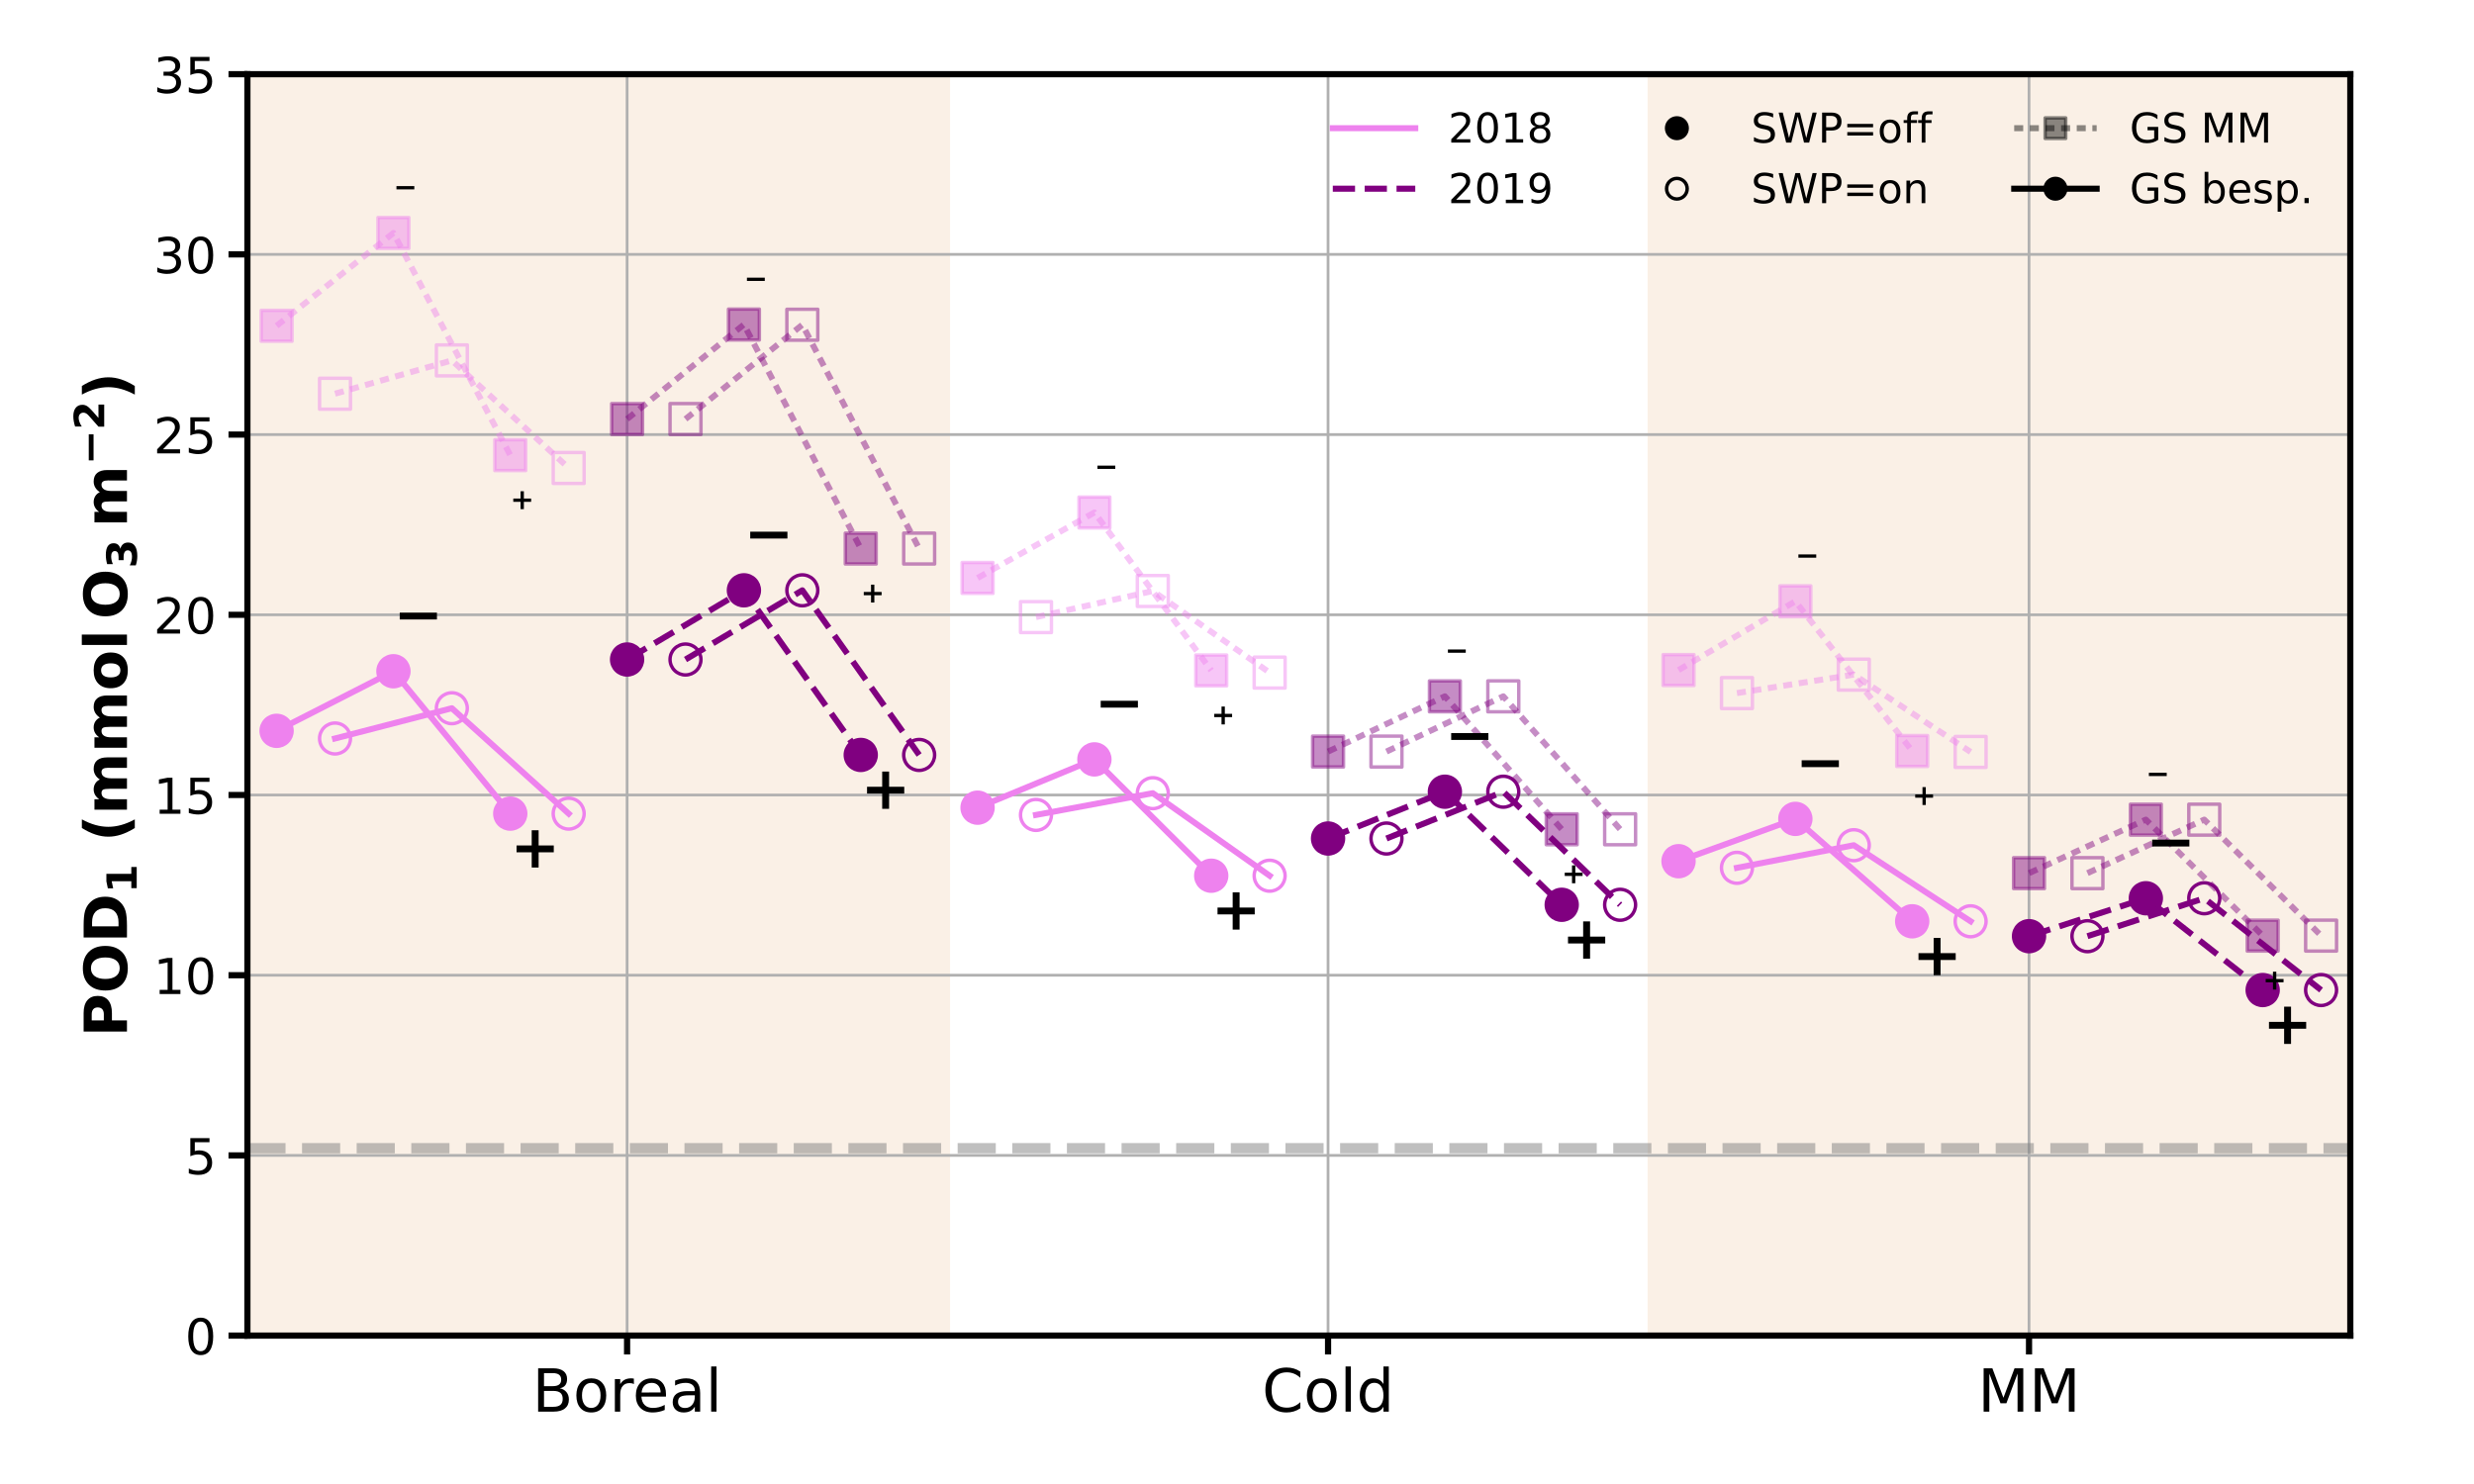 <?xml version="1.0" encoding="utf-8" standalone="no"?>
<!DOCTYPE svg PUBLIC "-//W3C//DTD SVG 1.1//EN"
  "http://www.w3.org/Graphics/SVG/1.1/DTD/svg11.dtd">
<!-- Created with matplotlib (https://matplotlib.org/) -->
<svg height="432pt" version="1.1" viewBox="0 0 720 432" width="720pt" xmlns="http://www.w3.org/2000/svg" xmlns:xlink="http://www.w3.org/1999/xlink">
 <defs>
  <style type="text/css">*{stroke-linecap:butt;stroke-linejoin:round;}</style>
 </defs>
 <g id="figure_1">
  <g id="patch_1">
   <path d="M 0 432 
L 720 432 
L 720 0 
L 0 0 
z
" style="fill:#ffffff;"/>
  </g>
  <g id="axes_1">
   <g id="patch_2">
    <path d="M 72 388.8 
L 684 388.8 
L 684 21.6 
L 72 21.6 
z
" style="fill:#ffffff;"/>
   </g>
   <g id="patch_3">
    <path clip-path="url(#p1a70cdd1c9)" d="M 72 388.8 
L 72 21.6 
L 276 21.6 
L 276 388.8 
z
" style="fill:#faf0e6;stroke:#faf0e6;stroke-linejoin:miter;"/>
   </g>
   <g id="patch_4">
    <path clip-path="url(#p1a70cdd1c9)" d="M 480 388.8 
L 480 21.6 
L 684 21.6 
L 684 388.8 
z
" style="fill:#faf0e6;stroke:#faf0e6;stroke-linejoin:miter;"/>
   </g>
   <g id="matplotlib.axis_1">
    <g id="xtick_1">
     <g id="line2d_1">
      <path clip-path="url(#p1a70cdd1c9)" d="M 182.5 388.8 
L 182.5 21.6 
" style="fill:none;stroke:#b0b0b0;stroke-linecap:square;stroke-width:0.8;"/>
     </g>
     <g id="line2d_2">
      <defs>
       <path d="M 0 0 
L 0 5.5 
" id="m336e7026df" style="stroke:#000000;stroke-width:1.8;"/>
      </defs>
      <g>
       <use style="stroke:#000000;stroke-width:1.8;" x="182.5" xlink:href="#m336e7026df" y="388.8"/>
      </g>
     </g>
     <g id="text_1">
      <!-- Boreal -->
      <g transform="translate(154.917 410.93)scale(0.173 -0.173)">
       <defs>
        <path d="M 19.672 34.812 
L 19.672 8.109 
L 35.5 8.109 
Q 43.453 8.109 47.281 11.406 
Q 51.125 14.703 51.125 21.484 
Q 51.125 28.328 47.281 31.562 
Q 43.453 34.812 35.5 34.812 
z
M 19.672 64.797 
L 19.672 42.828 
L 34.281 42.828 
Q 41.5 42.828 45.031 45.531 
Q 48.578 48.25 48.578 53.812 
Q 48.578 59.328 45.031 62.062 
Q 41.5 64.797 34.281 64.797 
z
M 9.812 72.906 
L 35.016 72.906 
Q 46.297 72.906 52.391 68.219 
Q 58.5 63.531 58.5 54.891 
Q 58.5 48.188 55.375 44.234 
Q 52.25 40.281 46.188 39.312 
Q 53.469 37.75 57.5 32.781 
Q 61.531 27.828 61.531 20.406 
Q 61.531 10.641 54.891 5.312 
Q 48.25 0 35.984 0 
L 9.812 0 
z
" id="DejaVuSans-66"/>
        <path d="M 30.609 48.391 
Q 23.391 48.391 19.188 42.75 
Q 14.984 37.109 14.984 27.297 
Q 14.984 17.484 19.156 11.844 
Q 23.344 6.203 30.609 6.203 
Q 37.797 6.203 41.984 11.859 
Q 46.188 17.531 46.188 27.297 
Q 46.188 37.016 41.984 42.703 
Q 37.797 48.391 30.609 48.391 
z
M 30.609 56 
Q 42.328 56 49.016 48.375 
Q 55.719 40.766 55.719 27.297 
Q 55.719 13.875 49.016 6.219 
Q 42.328 -1.422 30.609 -1.422 
Q 18.844 -1.422 12.172 6.219 
Q 5.516 13.875 5.516 27.297 
Q 5.516 40.766 12.172 48.375 
Q 18.844 56 30.609 56 
z
" id="DejaVuSans-111"/>
        <path d="M 41.109 46.297 
Q 39.594 47.172 37.812 47.578 
Q 36.031 48 33.891 48 
Q 26.266 48 22.188 43.047 
Q 18.109 38.094 18.109 28.812 
L 18.109 0 
L 9.078 0 
L 9.078 54.688 
L 18.109 54.688 
L 18.109 46.188 
Q 20.953 51.172 25.484 53.578 
Q 30.031 56 36.531 56 
Q 37.453 56 38.578 55.875 
Q 39.703 55.766 41.062 55.516 
z
" id="DejaVuSans-114"/>
        <path d="M 56.203 29.594 
L 56.203 25.203 
L 14.891 25.203 
Q 15.484 15.922 20.484 11.062 
Q 25.484 6.203 34.422 6.203 
Q 39.594 6.203 44.453 7.469 
Q 49.312 8.734 54.109 11.281 
L 54.109 2.781 
Q 49.266 0.734 44.188 -0.344 
Q 39.109 -1.422 33.891 -1.422 
Q 20.797 -1.422 13.156 6.188 
Q 5.516 13.812 5.516 26.812 
Q 5.516 40.234 12.766 48.109 
Q 20.016 56 32.328 56 
Q 43.359 56 49.781 48.891 
Q 56.203 41.797 56.203 29.594 
z
M 47.219 32.234 
Q 47.125 39.594 43.094 43.984 
Q 39.062 48.391 32.422 48.391 
Q 24.906 48.391 20.391 44.141 
Q 15.875 39.891 15.188 32.172 
z
" id="DejaVuSans-101"/>
        <path d="M 34.281 27.484 
Q 23.391 27.484 19.188 25 
Q 14.984 22.516 14.984 16.5 
Q 14.984 11.719 18.141 8.906 
Q 21.297 6.109 26.703 6.109 
Q 34.188 6.109 38.703 11.406 
Q 43.219 16.703 43.219 25.484 
L 43.219 27.484 
z
M 52.203 31.203 
L 52.203 0 
L 43.219 0 
L 43.219 8.297 
Q 40.141 3.328 35.547 0.953 
Q 30.953 -1.422 24.312 -1.422 
Q 15.922 -1.422 10.953 3.297 
Q 6 8.016 6 15.922 
Q 6 25.141 12.172 29.828 
Q 18.359 34.516 30.609 34.516 
L 43.219 34.516 
L 43.219 35.406 
Q 43.219 41.609 39.141 45 
Q 35.062 48.391 27.688 48.391 
Q 23 48.391 18.547 47.266 
Q 14.109 46.141 10.016 43.891 
L 10.016 52.203 
Q 14.938 54.109 19.578 55.047 
Q 24.219 56 28.609 56 
Q 40.484 56 46.344 49.844 
Q 52.203 43.703 52.203 31.203 
z
" id="DejaVuSans-97"/>
        <path d="M 9.422 75.984 
L 18.406 75.984 
L 18.406 0 
L 9.422 0 
z
" id="DejaVuSans-108"/>
       </defs>
       <use xlink:href="#DejaVuSans-66"/>
       <use x="68.604" xlink:href="#DejaVuSans-111"/>
       <use x="129.785" xlink:href="#DejaVuSans-114"/>
       <use x="168.648" xlink:href="#DejaVuSans-101"/>
       <use x="230.172" xlink:href="#DejaVuSans-97"/>
       <use x="291.451" xlink:href="#DejaVuSans-108"/>
      </g>
     </g>
    </g>
    <g id="xtick_2">
     <g id="line2d_3">
      <path clip-path="url(#p1a70cdd1c9)" d="M 386.5 388.8 
L 386.5 21.6 
" style="fill:none;stroke:#b0b0b0;stroke-linecap:square;stroke-width:0.8;"/>
     </g>
     <g id="line2d_4">
      <g>
       <use style="stroke:#000000;stroke-width:1.8;" x="386.5" xlink:href="#m336e7026df" y="388.8"/>
      </g>
     </g>
     <g id="text_2">
      <!-- Cold -->
      <g transform="translate(367.295 410.93)scale(0.173 -0.173)">
       <defs>
        <path d="M 64.406 67.281 
L 64.406 56.891 
Q 59.422 61.531 53.781 63.812 
Q 48.141 66.109 41.797 66.109 
Q 29.297 66.109 22.656 58.469 
Q 16.016 50.828 16.016 36.375 
Q 16.016 21.969 22.656 14.328 
Q 29.297 6.688 41.797 6.688 
Q 48.141 6.688 53.781 8.984 
Q 59.422 11.281 64.406 15.922 
L 64.406 5.609 
Q 59.234 2.094 53.438 0.328 
Q 47.656 -1.422 41.219 -1.422 
Q 24.656 -1.422 15.125 8.703 
Q 5.609 18.844 5.609 36.375 
Q 5.609 53.953 15.125 64.078 
Q 24.656 74.219 41.219 74.219 
Q 47.75 74.219 53.531 72.484 
Q 59.328 70.75 64.406 67.281 
z
" id="DejaVuSans-67"/>
        <path d="M 45.406 46.391 
L 45.406 75.984 
L 54.391 75.984 
L 54.391 0 
L 45.406 0 
L 45.406 8.203 
Q 42.578 3.328 38.25 0.953 
Q 33.938 -1.422 27.875 -1.422 
Q 17.969 -1.422 11.734 6.484 
Q 5.516 14.406 5.516 27.297 
Q 5.516 40.188 11.734 48.094 
Q 17.969 56 27.875 56 
Q 33.938 56 38.25 53.625 
Q 42.578 51.266 45.406 46.391 
z
M 14.797 27.297 
Q 14.797 17.391 18.875 11.75 
Q 22.953 6.109 30.078 6.109 
Q 37.203 6.109 41.297 11.75 
Q 45.406 17.391 45.406 27.297 
Q 45.406 37.203 41.297 42.844 
Q 37.203 48.484 30.078 48.484 
Q 22.953 48.484 18.875 42.844 
Q 14.797 37.203 14.797 27.297 
z
" id="DejaVuSans-100"/>
       </defs>
       <use xlink:href="#DejaVuSans-67"/>
       <use x="69.824" xlink:href="#DejaVuSans-111"/>
       <use x="131.006" xlink:href="#DejaVuSans-108"/>
       <use x="158.789" xlink:href="#DejaVuSans-100"/>
      </g>
     </g>
    </g>
    <g id="xtick_3">
     <g id="line2d_5">
      <path clip-path="url(#p1a70cdd1c9)" d="M 590.5 388.8 
L 590.5 21.6 
" style="fill:none;stroke:#b0b0b0;stroke-linecap:square;stroke-width:0.8;"/>
     </g>
     <g id="line2d_6">
      <g>
       <use style="stroke:#000000;stroke-width:1.8;" x="590.5" xlink:href="#m336e7026df" y="388.8"/>
      </g>
     </g>
     <g id="text_3">
      <!-- MM -->
      <g transform="translate(575.591 410.93)scale(0.173 -0.173)">
       <defs>
        <path d="M 9.812 72.906 
L 24.516 72.906 
L 43.109 23.297 
L 61.812 72.906 
L 76.516 72.906 
L 76.516 0 
L 66.891 0 
L 66.891 64.016 
L 48.094 14.016 
L 38.188 14.016 
L 19.391 64.016 
L 19.391 0 
L 9.812 0 
z
" id="DejaVuSans-77"/>
       </defs>
       <use xlink:href="#DejaVuSans-77"/>
       <use x="86.279" xlink:href="#DejaVuSans-77"/>
      </g>
     </g>
    </g>
   </g>
   <g id="matplotlib.axis_2">
    <g id="ytick_1">
     <g id="line2d_7">
      <path clip-path="url(#p1a70cdd1c9)" d="M 72 388.8 
L 684 388.8 
" style="fill:none;stroke:#b0b0b0;stroke-linecap:square;stroke-width:0.8;"/>
     </g>
     <g id="line2d_8">
      <defs>
       <path d="M 0 0 
L -5.5 0 
" id="mc98d514988" style="stroke:#000000;stroke-width:1.8;"/>
      </defs>
      <g>
       <use style="stroke:#000000;stroke-width:1.8;" x="72" xlink:href="#mc98d514988" y="388.8"/>
      </g>
     </g>
     <g id="text_4">
      <!-- 0 -->
      <g transform="translate(53.838 394.271)scale(0.144 -0.144)">
       <defs>
        <path d="M 31.781 66.406 
Q 24.172 66.406 20.328 58.906 
Q 16.5 51.422 16.5 36.375 
Q 16.5 21.391 20.328 13.891 
Q 24.172 6.391 31.781 6.391 
Q 39.453 6.391 43.281 13.891 
Q 47.125 21.391 47.125 36.375 
Q 47.125 51.422 43.281 58.906 
Q 39.453 66.406 31.781 66.406 
z
M 31.781 74.219 
Q 44.047 74.219 50.516 64.516 
Q 56.984 54.828 56.984 36.375 
Q 56.984 17.969 50.516 8.266 
Q 44.047 -1.422 31.781 -1.422 
Q 19.531 -1.422 13.062 8.266 
Q 6.594 17.969 6.594 36.375 
Q 6.594 54.828 13.062 64.516 
Q 19.531 74.219 31.781 74.219 
z
" id="DejaVuSans-48"/>
       </defs>
       <use xlink:href="#DejaVuSans-48"/>
      </g>
     </g>
    </g>
    <g id="ytick_2">
     <g id="line2d_9">
      <path clip-path="url(#p1a70cdd1c9)" d="M 72 336.343 
L 684 336.343 
" style="fill:none;stroke:#b0b0b0;stroke-linecap:square;stroke-width:0.8;"/>
     </g>
     <g id="line2d_10">
      <g>
       <use style="stroke:#000000;stroke-width:1.8;" x="72" xlink:href="#mc98d514988" y="336.343"/>
      </g>
     </g>
     <g id="text_5">
      <!-- 5 -->
      <g transform="translate(53.838 341.814)scale(0.144 -0.144)">
       <defs>
        <path d="M 10.797 72.906 
L 49.516 72.906 
L 49.516 64.594 
L 19.828 64.594 
L 19.828 46.734 
Q 21.969 47.469 24.109 47.828 
Q 26.266 48.188 28.422 48.188 
Q 40.625 48.188 47.75 41.5 
Q 54.891 34.812 54.891 23.391 
Q 54.891 11.625 47.562 5.094 
Q 40.234 -1.422 26.906 -1.422 
Q 22.312 -1.422 17.547 -0.641 
Q 12.797 0.141 7.719 1.703 
L 7.719 11.625 
Q 12.109 9.234 16.797 8.062 
Q 21.484 6.891 26.703 6.891 
Q 35.156 6.891 40.078 11.328 
Q 45.016 15.766 45.016 23.391 
Q 45.016 31 40.078 35.438 
Q 35.156 39.891 26.703 39.891 
Q 22.75 39.891 18.812 39.016 
Q 14.891 38.141 10.797 36.281 
z
" id="DejaVuSans-53"/>
       </defs>
       <use xlink:href="#DejaVuSans-53"/>
      </g>
     </g>
    </g>
    <g id="ytick_3">
     <g id="line2d_11">
      <path clip-path="url(#p1a70cdd1c9)" d="M 72 283.886 
L 684 283.886 
" style="fill:none;stroke:#b0b0b0;stroke-linecap:square;stroke-width:0.8;"/>
     </g>
     <g id="line2d_12">
      <g>
       <use style="stroke:#000000;stroke-width:1.8;" x="72" xlink:href="#mc98d514988" y="283.886"/>
      </g>
     </g>
     <g id="text_6">
      <!-- 10 -->
      <g transform="translate(44.676 289.357)scale(0.144 -0.144)">
       <defs>
        <path d="M 12.406 8.297 
L 28.516 8.297 
L 28.516 63.922 
L 10.984 60.406 
L 10.984 69.391 
L 28.422 72.906 
L 38.281 72.906 
L 38.281 8.297 
L 54.391 8.297 
L 54.391 0 
L 12.406 0 
z
" id="DejaVuSans-49"/>
       </defs>
       <use xlink:href="#DejaVuSans-49"/>
       <use x="63.623" xlink:href="#DejaVuSans-48"/>
      </g>
     </g>
    </g>
    <g id="ytick_4">
     <g id="line2d_13">
      <path clip-path="url(#p1a70cdd1c9)" d="M 72 231.429 
L 684 231.429 
" style="fill:none;stroke:#b0b0b0;stroke-linecap:square;stroke-width:0.8;"/>
     </g>
     <g id="line2d_14">
      <g>
       <use style="stroke:#000000;stroke-width:1.8;" x="72" xlink:href="#mc98d514988" y="231.429"/>
      </g>
     </g>
     <g id="text_7">
      <!-- 15 -->
      <g transform="translate(44.676 236.899)scale(0.144 -0.144)">
       <use xlink:href="#DejaVuSans-49"/>
       <use x="63.623" xlink:href="#DejaVuSans-53"/>
      </g>
     </g>
    </g>
    <g id="ytick_5">
     <g id="line2d_15">
      <path clip-path="url(#p1a70cdd1c9)" d="M 72 178.971 
L 684 178.971 
" style="fill:none;stroke:#b0b0b0;stroke-linecap:square;stroke-width:0.8;"/>
     </g>
     <g id="line2d_16">
      <g>
       <use style="stroke:#000000;stroke-width:1.8;" x="72" xlink:href="#mc98d514988" y="178.971"/>
      </g>
     </g>
     <g id="text_8">
      <!-- 20 -->
      <g transform="translate(44.676 184.442)scale(0.144 -0.144)">
       <defs>
        <path d="M 19.188 8.297 
L 53.609 8.297 
L 53.609 0 
L 7.328 0 
L 7.328 8.297 
Q 12.938 14.109 22.625 23.891 
Q 32.328 33.688 34.812 36.531 
Q 39.547 41.844 41.422 45.531 
Q 43.312 49.219 43.312 52.781 
Q 43.312 58.594 39.234 62.25 
Q 35.156 65.922 28.609 65.922 
Q 23.969 65.922 18.812 64.312 
Q 13.672 62.703 7.812 59.422 
L 7.812 69.391 
Q 13.766 71.781 18.938 73 
Q 24.125 74.219 28.422 74.219 
Q 39.75 74.219 46.484 68.547 
Q 53.219 62.891 53.219 53.422 
Q 53.219 48.922 51.531 44.891 
Q 49.859 40.875 45.406 35.406 
Q 44.188 33.984 37.641 27.219 
Q 31.109 20.453 19.188 8.297 
z
" id="DejaVuSans-50"/>
       </defs>
       <use xlink:href="#DejaVuSans-50"/>
       <use x="63.623" xlink:href="#DejaVuSans-48"/>
      </g>
     </g>
    </g>
    <g id="ytick_6">
     <g id="line2d_17">
      <path clip-path="url(#p1a70cdd1c9)" d="M 72 126.514 
L 684 126.514 
" style="fill:none;stroke:#b0b0b0;stroke-linecap:square;stroke-width:0.8;"/>
     </g>
     <g id="line2d_18">
      <g>
       <use style="stroke:#000000;stroke-width:1.8;" x="72" xlink:href="#mc98d514988" y="126.514"/>
      </g>
     </g>
     <g id="text_9">
      <!-- 25 -->
      <g transform="translate(44.676 131.985)scale(0.144 -0.144)">
       <use xlink:href="#DejaVuSans-50"/>
       <use x="63.623" xlink:href="#DejaVuSans-53"/>
      </g>
     </g>
    </g>
    <g id="ytick_7">
     <g id="line2d_19">
      <path clip-path="url(#p1a70cdd1c9)" d="M 72 74.057 
L 684 74.057 
" style="fill:none;stroke:#b0b0b0;stroke-linecap:square;stroke-width:0.8;"/>
     </g>
     <g id="line2d_20">
      <g>
       <use style="stroke:#000000;stroke-width:1.8;" x="72" xlink:href="#mc98d514988" y="74.057"/>
      </g>
     </g>
     <g id="text_10">
      <!-- 30 -->
      <g transform="translate(44.676 79.528)scale(0.144 -0.144)">
       <defs>
        <path d="M 40.578 39.312 
Q 47.656 37.797 51.625 33 
Q 55.609 28.219 55.609 21.188 
Q 55.609 10.406 48.188 4.484 
Q 40.766 -1.422 27.094 -1.422 
Q 22.516 -1.422 17.656 -0.516 
Q 12.797 0.391 7.625 2.203 
L 7.625 11.719 
Q 11.719 9.328 16.594 8.109 
Q 21.484 6.891 26.812 6.891 
Q 36.078 6.891 40.938 10.547 
Q 45.797 14.203 45.797 21.188 
Q 45.797 27.641 41.281 31.266 
Q 36.766 34.906 28.719 34.906 
L 20.219 34.906 
L 20.219 43.016 
L 29.109 43.016 
Q 36.375 43.016 40.234 45.922 
Q 44.094 48.828 44.094 54.297 
Q 44.094 59.906 40.109 62.906 
Q 36.141 65.922 28.719 65.922 
Q 24.656 65.922 20.016 65.031 
Q 15.375 64.156 9.812 62.312 
L 9.812 71.094 
Q 15.438 72.656 20.344 73.438 
Q 25.25 74.219 29.594 74.219 
Q 40.828 74.219 47.359 69.109 
Q 53.906 64.016 53.906 55.328 
Q 53.906 49.266 50.438 45.094 
Q 46.969 40.922 40.578 39.312 
z
" id="DejaVuSans-51"/>
       </defs>
       <use xlink:href="#DejaVuSans-51"/>
       <use x="63.623" xlink:href="#DejaVuSans-48"/>
      </g>
     </g>
    </g>
    <g id="ytick_8">
     <g id="line2d_21">
      <path clip-path="url(#p1a70cdd1c9)" d="M 72 21.6 
L 684 21.6 
" style="fill:none;stroke:#b0b0b0;stroke-linecap:square;stroke-width:0.8;"/>
     </g>
     <g id="line2d_22">
      <g>
       <use style="stroke:#000000;stroke-width:1.8;" x="72" xlink:href="#mc98d514988" y="21.6"/>
      </g>
     </g>
     <g id="text_11">
      <!-- 35 -->
      <g transform="translate(44.676 27.071)scale(0.144 -0.144)">
       <use xlink:href="#DejaVuSans-51"/>
       <use x="63.623" xlink:href="#DejaVuSans-53"/>
      </g>
     </g>
    </g>
    <g id="text_12">
     <!-- $POD_1$ $(mmol\,O_3\,m^{-2})$ -->
     <g transform="translate(37.082 301.882)rotate(-90)scale(0.173 -0.173)">
      <defs>
       <path d="M 9.188 72.906 
L 40.375 72.906 
Q 54.297 72.906 61.734 66.719 
Q 69.188 60.547 69.188 49.125 
Q 69.188 37.641 61.734 31.469 
Q 54.297 25.297 40.375 25.297 
L 27.984 25.297 
L 27.984 0 
L 9.188 0 
z
M 27.984 59.281 
L 27.984 38.922 
L 38.375 38.922 
Q 43.844 38.922 46.828 41.578 
Q 49.812 44.234 49.812 49.125 
Q 49.812 54 46.828 56.641 
Q 43.844 59.281 38.375 59.281 
z
" id="DejaVuSans-Bold-80"/>
       <path d="M 42.484 60.594 
Q 33.891 60.594 29.156 54.25 
Q 24.422 47.906 24.422 36.375 
Q 24.422 24.906 29.156 18.547 
Q 33.891 12.203 42.484 12.203 
Q 51.125 12.203 55.859 18.547 
Q 60.594 24.906 60.594 36.375 
Q 60.594 47.906 55.859 54.25 
Q 51.125 60.594 42.484 60.594 
z
M 42.484 74.219 
Q 60.062 74.219 70.016 64.156 
Q 79.984 54.109 79.984 36.375 
Q 79.984 18.703 70.016 8.641 
Q 60.062 -1.422 42.484 -1.422 
Q 24.953 -1.422 14.969 8.641 
Q 4.984 18.703 4.984 36.375 
Q 4.984 54.109 14.969 64.156 
Q 24.953 74.219 42.484 74.219 
z
" id="DejaVuSans-Bold-79"/>
       <path d="M 27.984 58.688 
L 27.984 14.203 
L 34.719 14.203 
Q 46.234 14.203 52.312 19.922 
Q 58.406 25.641 58.406 36.531 
Q 58.406 47.359 52.344 53.016 
Q 46.297 58.688 34.719 58.688 
z
M 9.188 72.906 
L 29 72.906 
Q 45.609 72.906 53.734 70.531 
Q 61.859 68.172 67.672 62.5 
Q 72.797 57.562 75.281 51.109 
Q 77.781 44.672 77.781 36.531 
Q 77.781 28.266 75.281 21.797 
Q 72.797 15.328 67.672 10.406 
Q 61.812 4.734 53.609 2.359 
Q 45.406 0 29 0 
L 9.188 0 
z
" id="DejaVuSans-Bold-68"/>
       <path d="M 11.719 12.984 
L 28.328 12.984 
L 28.328 60.109 
L 11.281 56.594 
L 11.281 69.391 
L 28.219 72.906 
L 46.094 72.906 
L 46.094 12.984 
L 62.703 12.984 
L 62.703 0 
L 11.719 0 
z
" id="DejaVuSans-Bold-49"/>
       <path id="DejaVuSans-Bold-32"/>
       <path d="M 37.703 -13.188 
L 23.188 -13.188 
Q 15.719 -1.125 12.156 9.734 
Q 8.594 20.609 8.594 31.297 
Q 8.594 42 12.172 52.953 
Q 15.766 63.922 23.188 75.875 
L 37.703 75.875 
Q 31.453 64.312 28.328 53.25 
Q 25.203 42.188 25.203 31.391 
Q 25.203 20.609 28.297 9.516 
Q 31.391 -1.562 37.703 -13.188 
z
" id="DejaVuSans-Bold-40"/>
       <path d="M 59.078 45.609 
Q 62.406 50.688 66.969 53.344 
Q 71.531 56 77 56 
Q 86.422 56 91.359 50.188 
Q 96.297 44.391 96.297 33.297 
L 96.297 0 
L 78.719 0 
L 78.719 28.516 
Q 78.766 29.156 78.781 29.828 
Q 78.812 30.516 78.812 31.781 
Q 78.812 37.594 77.094 40.203 
Q 75.391 42.828 71.578 42.828 
Q 66.609 42.828 63.891 38.719 
Q 61.188 34.625 61.078 26.859 
L 61.078 0 
L 43.5 0 
L 43.5 28.516 
Q 43.5 37.594 41.938 40.203 
Q 40.375 42.828 36.375 42.828 
Q 31.344 42.828 28.609 38.703 
Q 25.875 34.578 25.875 26.906 
L 25.875 0 
L 8.297 0 
L 8.297 54.688 
L 25.875 54.688 
L 25.875 46.688 
Q 29.109 51.312 33.281 53.656 
Q 37.453 56 42.484 56 
Q 48.141 56 52.484 53.266 
Q 56.844 50.531 59.078 45.609 
z
" id="DejaVuSans-Bold-109"/>
       <path d="M 34.422 43.5 
Q 28.609 43.5 25.562 39.328 
Q 22.516 35.156 22.516 27.297 
Q 22.516 19.438 25.562 15.25 
Q 28.609 11.078 34.422 11.078 
Q 40.141 11.078 43.156 15.25 
Q 46.188 19.438 46.188 27.297 
Q 46.188 35.156 43.156 39.328 
Q 40.141 43.5 34.422 43.5 
z
M 34.422 56 
Q 48.531 56 56.469 48.375 
Q 64.406 40.766 64.406 27.297 
Q 64.406 13.812 56.469 6.188 
Q 48.531 -1.422 34.422 -1.422 
Q 20.266 -1.422 12.281 6.188 
Q 4.297 13.812 4.297 27.297 
Q 4.297 40.766 12.281 48.375 
Q 20.266 56 34.422 56 
z
" id="DejaVuSans-Bold-111"/>
       <path d="M 8.406 75.984 
L 25.875 75.984 
L 25.875 0 
L 8.406 0 
z
" id="DejaVuSans-Bold-108"/>
       <path d="M 46.578 39.312 
Q 53.953 37.406 57.781 32.688 
Q 61.625 27.984 61.625 20.703 
Q 61.625 9.859 53.312 4.219 
Q 45.016 -1.422 29.109 -1.422 
Q 23.484 -1.422 17.844 -0.516 
Q 12.203 0.391 6.688 2.203 
L 6.688 16.703 
Q 11.969 14.062 17.156 12.719 
Q 22.359 11.375 27.391 11.375 
Q 34.859 11.375 38.844 13.953 
Q 42.828 16.547 42.828 21.391 
Q 42.828 26.375 38.75 28.938 
Q 34.672 31.5 26.703 31.5 
L 19.188 31.5 
L 19.188 43.609 
L 27.094 43.609 
Q 34.188 43.609 37.641 45.828 
Q 41.109 48.047 41.109 52.594 
Q 41.109 56.781 37.734 59.078 
Q 34.375 61.375 28.219 61.375 
Q 23.688 61.375 19.047 60.344 
Q 14.406 59.328 9.812 57.328 
L 9.812 71.094 
Q 15.375 72.656 20.844 73.438 
Q 26.312 74.219 31.594 74.219 
Q 45.797 74.219 52.844 69.547 
Q 59.906 64.891 59.906 55.516 
Q 59.906 49.125 56.531 45.047 
Q 53.172 40.969 46.578 39.312 
z
" id="DejaVuSans-Bold-51"/>
       <path d="M 10.594 37.109 
L 73.188 37.109 
L 73.188 25.594 
L 10.594 25.594 
z
" id="DejaVuSans-Bold-8722"/>
       <path d="M 28.812 13.812 
L 60.891 13.812 
L 60.891 0 
L 7.906 0 
L 7.906 13.812 
L 34.516 37.312 
Q 38.094 40.531 39.797 43.609 
Q 41.5 46.688 41.5 50 
Q 41.5 55.125 38.062 58.25 
Q 34.625 61.375 28.906 61.375 
Q 24.516 61.375 19.281 59.5 
Q 14.062 57.625 8.109 53.906 
L 8.109 69.922 
Q 14.453 72.016 20.656 73.109 
Q 26.859 74.219 32.812 74.219 
Q 45.906 74.219 53.156 68.453 
Q 60.406 62.703 60.406 52.391 
Q 60.406 46.438 57.328 41.281 
Q 54.25 36.141 44.391 27.484 
z
" id="DejaVuSans-Bold-50"/>
       <path d="M 8.016 -13.188 
Q 14.266 -1.562 17.391 9.516 
Q 20.516 20.609 20.516 31.391 
Q 20.516 42.188 17.391 53.25 
Q 14.266 64.312 8.016 75.875 
L 22.516 75.875 
Q 29.938 63.922 33.516 52.953 
Q 37.109 42 37.109 31.297 
Q 37.109 20.609 33.547 9.734 
Q 29.984 -1.125 22.516 -13.188 
z
" id="DejaVuSans-Bold-41"/>
      </defs>
      <use transform="translate(0 0.766)" xlink:href="#DejaVuSans-Bold-80"/>
      <use transform="translate(73.291 0.766)" xlink:href="#DejaVuSans-Bold-79"/>
      <use transform="translate(158.301 0.766)" xlink:href="#DejaVuSans-Bold-68"/>
      <use transform="translate(242.266 -15.641)scale(0.7)" xlink:href="#DejaVuSans-Bold-49"/>
      <use transform="translate(293.706 0.766)" xlink:href="#DejaVuSans-Bold-32"/>
      <use transform="translate(328.521 0.766)" xlink:href="#DejaVuSans-Bold-40"/>
      <use transform="translate(374.224 0.766)" xlink:href="#DejaVuSans-Bold-109"/>
      <use transform="translate(478.423 0.766)" xlink:href="#DejaVuSans-Bold-109"/>
      <use transform="translate(582.622 0.766)" xlink:href="#DejaVuSans-Bold-111"/>
      <use transform="translate(651.323 0.766)" xlink:href="#DejaVuSans-Bold-108"/>
      <use transform="translate(702.967 0.766)" xlink:href="#DejaVuSans-Bold-79"/>
      <use transform="translate(788.934 -15.641)scale(0.7)" xlink:href="#DejaVuSans-Bold-51"/>
      <use transform="translate(857.742 0.766)" xlink:href="#DejaVuSans-Bold-109"/>
      <use transform="translate(962.898 39.047)scale(0.7)" xlink:href="#DejaVuSans-Bold-8722"/>
      <use transform="translate(1021.55 39.047)scale(0.7)" xlink:href="#DejaVuSans-Bold-50"/>
      <use transform="translate(1072.991 0.766)" xlink:href="#DejaVuSans-Bold-41"/>
     </g>
    </g>
   </g>
   <g id="line2d_23">
    <path clip-path="url(#p1a70cdd1c9)" d="M 72 334.245 
L 684 334.245 
" style="fill:none;stroke:#808080;stroke-dasharray:11.1,4.8;stroke-dashoffset:0;stroke-opacity:0.5;stroke-width:3;"/>
   </g>
   <g id="line2d_24">
    <path clip-path="url(#p1a70cdd1c9)" d="M 488.5 195.057 
L 522.5 175.038 
L 556.5 218.625 
" style="fill:none;stroke:#ee82ee;stroke-dasharray:2.625,1.925;stroke-dashoffset:0;stroke-opacity:0.45;stroke-width:1.75;"/>
    <defs>
     <path d="M -4.5 4.5 
L 4.5 4.5 
L 4.5 -4.5 
L -4.5 -4.5 
z
" id="m750971680d" style="stroke:#ee82ee;stroke-linejoin:miter;stroke-opacity:0.45;"/>
    </defs>
    <g clip-path="url(#p1a70cdd1c9)">
     <use style="fill:#ee82ee;fill-opacity:0.45;stroke:#ee82ee;stroke-linejoin:miter;stroke-opacity:0.45;" x="488.5" xlink:href="#m750971680d" y="195.057"/>
     <use style="fill:#ee82ee;fill-opacity:0.45;stroke:#ee82ee;stroke-linejoin:miter;stroke-opacity:0.45;" x="522.5" xlink:href="#m750971680d" y="175.038"/>
     <use style="fill:#ee82ee;fill-opacity:0.45;stroke:#ee82ee;stroke-linejoin:miter;stroke-opacity:0.45;" x="556.5" xlink:href="#m750971680d" y="218.625"/>
    </g>
   </g>
   <g id="line2d_25">
    <path clip-path="url(#p1a70cdd1c9)" d="M 590.5 254.174 
L 624.5 238.604 
L 658.5 272.361 
" style="fill:none;stroke:#800080;stroke-dasharray:2.625,1.925;stroke-dashoffset:0;stroke-opacity:0.45;stroke-width:1.75;"/>
    <defs>
     <path d="M -4.5 4.5 
L 4.5 4.5 
L 4.5 -4.5 
L -4.5 -4.5 
z
" id="m6f137d9ed6" style="stroke:#800080;stroke-linejoin:miter;stroke-opacity:0.45;"/>
    </defs>
    <g clip-path="url(#p1a70cdd1c9)">
     <use style="fill:#800080;fill-opacity:0.45;stroke:#800080;stroke-linejoin:miter;stroke-opacity:0.45;" x="590.5" xlink:href="#m6f137d9ed6" y="254.174"/>
     <use style="fill:#800080;fill-opacity:0.45;stroke:#800080;stroke-linejoin:miter;stroke-opacity:0.45;" x="624.5" xlink:href="#m6f137d9ed6" y="238.604"/>
     <use style="fill:#800080;fill-opacity:0.45;stroke:#800080;stroke-linejoin:miter;stroke-opacity:0.45;" x="658.5" xlink:href="#m6f137d9ed6" y="272.361"/>
    </g>
   </g>
   <g id="line2d_26">
    <path clip-path="url(#p1a70cdd1c9)" d="M 505.5 201.758 
L 539.5 196.381 
L 573.5 218.892 
" style="fill:none;stroke:#ee82ee;stroke-dasharray:2.625,1.925;stroke-dashoffset:0;stroke-opacity:0.45;stroke-width:1.75;"/>
    <defs>
     <path d="M -4.5 4.5 
L 4.5 4.5 
L 4.5 -4.5 
L -4.5 -4.5 
z
" id="m95a4fae0b2" style="stroke:#ee82ee;stroke-linejoin:miter;stroke-opacity:0.45;"/>
    </defs>
    <g clip-path="url(#p1a70cdd1c9)">
     <use style="fill-opacity:0;stroke:#ee82ee;stroke-linejoin:miter;stroke-opacity:0.45;" x="505.5" xlink:href="#m95a4fae0b2" y="201.758"/>
     <use style="fill-opacity:0;stroke:#ee82ee;stroke-linejoin:miter;stroke-opacity:0.45;" x="539.5" xlink:href="#m95a4fae0b2" y="196.381"/>
     <use style="fill-opacity:0;stroke:#ee82ee;stroke-linejoin:miter;stroke-opacity:0.45;" x="573.5" xlink:href="#m95a4fae0b2" y="218.892"/>
    </g>
   </g>
   <g id="line2d_27">
    <path clip-path="url(#p1a70cdd1c9)" d="M 607.5 254.174 
L 641.5 238.604 
L 675.5 272.361 
" style="fill:none;stroke:#800080;stroke-dasharray:2.625,1.925;stroke-dashoffset:0;stroke-opacity:0.45;stroke-width:1.75;"/>
    <defs>
     <path d="M -4.5 4.5 
L 4.5 4.5 
L 4.5 -4.5 
L -4.5 -4.5 
z
" id="m22ca1b28d0" style="stroke:#800080;stroke-linejoin:miter;stroke-opacity:0.45;"/>
    </defs>
    <g clip-path="url(#p1a70cdd1c9)">
     <use style="fill-opacity:0;stroke:#800080;stroke-linejoin:miter;stroke-opacity:0.45;" x="607.5" xlink:href="#m22ca1b28d0" y="254.174"/>
     <use style="fill-opacity:0;stroke:#800080;stroke-linejoin:miter;stroke-opacity:0.45;" x="641.5" xlink:href="#m22ca1b28d0" y="238.604"/>
     <use style="fill-opacity:0;stroke:#800080;stroke-linejoin:miter;stroke-opacity:0.45;" x="675.5" xlink:href="#m22ca1b28d0" y="272.361"/>
    </g>
   </g>
   <g id="line2d_28">
    <path clip-path="url(#p1a70cdd1c9)" d="M 488.5 250.702 
L 522.5 238.384 
L 556.5 268.197 
" style="fill:none;stroke:#ee82ee;stroke-linecap:square;stroke-width:1.75;"/>
    <defs>
     <path d="M 0 4.5 
C 1.193 4.5 2.338 4.026 3.182 3.182 
C 4.026 2.338 4.5 1.193 4.5 0 
C 4.5 -1.193 4.026 -2.338 3.182 -3.182 
C 2.338 -4.026 1.193 -4.5 0 -4.5 
C -1.193 -4.5 -2.338 -4.026 -3.182 -3.182 
C -4.026 -2.338 -4.5 -1.193 -4.5 0 
C -4.5 1.193 -4.026 2.338 -3.182 3.182 
C -2.338 4.026 -1.193 4.5 0 4.5 
z
" id="m71c23bf554" style="stroke:#ee82ee;"/>
    </defs>
    <g clip-path="url(#p1a70cdd1c9)">
     <use style="fill:#ee82ee;stroke:#ee82ee;" x="488.5" xlink:href="#m71c23bf554" y="250.702"/>
     <use style="fill:#ee82ee;stroke:#ee82ee;" x="522.5" xlink:href="#m71c23bf554" y="238.384"/>
     <use style="fill:#ee82ee;stroke:#ee82ee;" x="556.5" xlink:href="#m71c23bf554" y="268.197"/>
    </g>
   </g>
   <g id="line2d_29">
    <path clip-path="url(#p1a70cdd1c9)" d="M 590.5 272.531 
L 624.5 261.489 
L 658.5 288.207 
" style="fill:none;stroke:#800080;stroke-dasharray:6.475,2.8;stroke-dashoffset:0;stroke-width:1.75;"/>
    <defs>
     <path d="M 0 4.5 
C 1.193 4.5 2.338 4.026 3.182 3.182 
C 4.026 2.338 4.5 1.193 4.5 0 
C 4.5 -1.193 4.026 -2.338 3.182 -3.182 
C 2.338 -4.026 1.193 -4.5 0 -4.5 
C -1.193 -4.5 -2.338 -4.026 -3.182 -3.182 
C -4.026 -2.338 -4.5 -1.193 -4.5 0 
C -4.5 1.193 -4.026 2.338 -3.182 3.182 
C -2.338 4.026 -1.193 4.5 0 4.5 
z
" id="m6a3e21ef48" style="stroke:#800080;"/>
    </defs>
    <g clip-path="url(#p1a70cdd1c9)">
     <use style="fill:#800080;stroke:#800080;" x="590.5" xlink:href="#m6a3e21ef48" y="272.531"/>
     <use style="fill:#800080;stroke:#800080;" x="624.5" xlink:href="#m6a3e21ef48" y="261.489"/>
     <use style="fill:#800080;stroke:#800080;" x="658.5" xlink:href="#m6a3e21ef48" y="288.207"/>
    </g>
   </g>
   <g id="line2d_30">
    <path clip-path="url(#p1a70cdd1c9)" d="M 505.5 252.627 
L 539.5 246.043 
L 573.5 268.197 
" style="fill:none;stroke:#ee82ee;stroke-linecap:square;stroke-width:1.75;"/>
    <defs>
     <path d="M 0 4.5 
C 1.193 4.5 2.338 4.026 3.182 3.182 
C 4.026 2.338 4.5 1.193 4.5 0 
C 4.5 -1.193 4.026 -2.338 3.182 -3.182 
C 2.338 -4.026 1.193 -4.5 0 -4.5 
C -1.193 -4.5 -2.338 -4.026 -3.182 -3.182 
C -4.026 -2.338 -4.5 -1.193 -4.5 0 
C -4.5 1.193 -4.026 2.338 -3.182 3.182 
C -2.338 4.026 -1.193 4.5 0 4.5 
z
" id="m403ab83fd3" style="stroke:#ee82ee;"/>
    </defs>
    <g clip-path="url(#p1a70cdd1c9)">
     <use style="fill-opacity:0;stroke:#ee82ee;" x="505.5" xlink:href="#m403ab83fd3" y="252.627"/>
     <use style="fill-opacity:0;stroke:#ee82ee;" x="539.5" xlink:href="#m403ab83fd3" y="246.043"/>
     <use style="fill-opacity:0;stroke:#ee82ee;" x="573.5" xlink:href="#m403ab83fd3" y="268.197"/>
    </g>
   </g>
   <g id="line2d_31">
    <path clip-path="url(#p1a70cdd1c9)" d="M 607.5 272.531 
L 641.5 261.489 
L 675.5 288.207 
" style="fill:none;stroke:#800080;stroke-dasharray:6.475,2.8;stroke-dashoffset:0;stroke-width:1.75;"/>
    <defs>
     <path d="M 0 4.5 
C 1.193 4.5 2.338 4.026 3.182 3.182 
C 4.026 2.338 4.5 1.193 4.5 0 
C 4.5 -1.193 4.026 -2.338 3.182 -3.182 
C 2.338 -4.026 1.193 -4.5 0 -4.5 
C -1.193 -4.5 -2.338 -4.026 -3.182 -3.182 
C -4.026 -2.338 -4.5 -1.193 -4.5 0 
C -4.5 1.193 -4.026 2.338 -3.182 3.182 
C -2.338 4.026 -1.193 4.5 0 4.5 
z
" id="mb3aee840e8" style="stroke:#800080;"/>
    </defs>
    <g clip-path="url(#p1a70cdd1c9)">
     <use style="fill-opacity:0;stroke:#800080;" x="607.5" xlink:href="#mb3aee840e8" y="272.531"/>
     <use style="fill-opacity:0;stroke:#800080;" x="641.5" xlink:href="#mb3aee840e8" y="261.489"/>
     <use style="fill-opacity:0;stroke:#800080;" x="675.5" xlink:href="#mb3aee840e8" y="288.207"/>
    </g>
   </g>
   <g id="line2d_32">
    <path clip-path="url(#p1a70cdd1c9)" d="M 284.5 168.241 
L 318.5 149.19 
L 352.5 195.169 
" style="fill:none;stroke:#ee82ee;stroke-dasharray:2.625,1.925;stroke-dashoffset:0;stroke-opacity:0.45;stroke-width:1.75;"/>
    <g clip-path="url(#p1a70cdd1c9)">
     <use style="fill:#ee82ee;fill-opacity:0.45;stroke:#ee82ee;stroke-linejoin:miter;stroke-opacity:0.45;" x="284.5" xlink:href="#m750971680d" y="168.241"/>
     <use style="fill:#ee82ee;fill-opacity:0.45;stroke:#ee82ee;stroke-linejoin:miter;stroke-opacity:0.45;" x="318.5" xlink:href="#m750971680d" y="149.19"/>
     <use style="fill:#ee82ee;fill-opacity:0.45;stroke:#ee82ee;stroke-linejoin:miter;stroke-opacity:0.45;" x="352.5" xlink:href="#m750971680d" y="195.169"/>
    </g>
   </g>
   <g id="line2d_33">
    <path clip-path="url(#p1a70cdd1c9)" d="M 386.5 218.782 
L 420.5 202.708 
L 454.5 241.406 
" style="fill:none;stroke:#800080;stroke-dasharray:2.625,1.925;stroke-dashoffset:0;stroke-opacity:0.45;stroke-width:1.75;"/>
    <g clip-path="url(#p1a70cdd1c9)">
     <use style="fill:#800080;fill-opacity:0.45;stroke:#800080;stroke-linejoin:miter;stroke-opacity:0.45;" x="386.5" xlink:href="#m6f137d9ed6" y="218.782"/>
     <use style="fill:#800080;fill-opacity:0.45;stroke:#800080;stroke-linejoin:miter;stroke-opacity:0.45;" x="420.5" xlink:href="#m6f137d9ed6" y="202.708"/>
     <use style="fill:#800080;fill-opacity:0.45;stroke:#800080;stroke-linejoin:miter;stroke-opacity:0.45;" x="454.5" xlink:href="#m6f137d9ed6" y="241.406"/>
    </g>
   </g>
   <g id="line2d_34">
    <path clip-path="url(#p1a70cdd1c9)" d="M 301.5 179.641 
L 335.5 172.043 
L 369.5 195.795 
" style="fill:none;stroke:#ee82ee;stroke-dasharray:2.625,1.925;stroke-dashoffset:0;stroke-opacity:0.45;stroke-width:1.75;"/>
    <g clip-path="url(#p1a70cdd1c9)">
     <use style="fill-opacity:0;stroke:#ee82ee;stroke-linejoin:miter;stroke-opacity:0.45;" x="301.5" xlink:href="#m95a4fae0b2" y="179.641"/>
     <use style="fill-opacity:0;stroke:#ee82ee;stroke-linejoin:miter;stroke-opacity:0.45;" x="335.5" xlink:href="#m95a4fae0b2" y="172.043"/>
     <use style="fill-opacity:0;stroke:#ee82ee;stroke-linejoin:miter;stroke-opacity:0.45;" x="369.5" xlink:href="#m95a4fae0b2" y="195.795"/>
    </g>
   </g>
   <g id="line2d_35">
    <path clip-path="url(#p1a70cdd1c9)" d="M 403.5 218.782 
L 437.5 202.708 
L 471.5 241.406 
" style="fill:none;stroke:#800080;stroke-dasharray:2.625,1.925;stroke-dashoffset:0;stroke-opacity:0.45;stroke-width:1.75;"/>
    <g clip-path="url(#p1a70cdd1c9)">
     <use style="fill-opacity:0;stroke:#800080;stroke-linejoin:miter;stroke-opacity:0.45;" x="403.5" xlink:href="#m22ca1b28d0" y="218.782"/>
     <use style="fill-opacity:0;stroke:#800080;stroke-linejoin:miter;stroke-opacity:0.45;" x="437.5" xlink:href="#m22ca1b28d0" y="202.708"/>
     <use style="fill-opacity:0;stroke:#800080;stroke-linejoin:miter;stroke-opacity:0.45;" x="471.5" xlink:href="#m22ca1b28d0" y="241.406"/>
    </g>
   </g>
   <g id="line2d_36">
    <path clip-path="url(#p1a70cdd1c9)" d="M 284.5 235.118 
L 318.5 221.063 
L 352.5 254.926 
" style="fill:none;stroke:#ee82ee;stroke-linecap:square;stroke-width:1.75;"/>
    <g clip-path="url(#p1a70cdd1c9)">
     <use style="fill:#ee82ee;stroke:#ee82ee;" x="284.5" xlink:href="#m71c23bf554" y="235.118"/>
     <use style="fill:#ee82ee;stroke:#ee82ee;" x="318.5" xlink:href="#m71c23bf554" y="221.063"/>
     <use style="fill:#ee82ee;stroke:#ee82ee;" x="352.5" xlink:href="#m71c23bf554" y="254.926"/>
    </g>
   </g>
   <g id="line2d_37">
    <path clip-path="url(#p1a70cdd1c9)" d="M 386.5 244.096 
L 420.5 230.471 
L 454.5 263.388 
" style="fill:none;stroke:#800080;stroke-dasharray:6.475,2.8;stroke-dashoffset:0;stroke-width:1.75;"/>
    <g clip-path="url(#p1a70cdd1c9)">
     <use style="fill:#800080;stroke:#800080;" x="386.5" xlink:href="#m6a3e21ef48" y="244.096"/>
     <use style="fill:#800080;stroke:#800080;" x="420.5" xlink:href="#m6a3e21ef48" y="230.471"/>
     <use style="fill:#800080;stroke:#800080;" x="454.5" xlink:href="#m6a3e21ef48" y="263.388"/>
    </g>
   </g>
   <g id="line2d_38">
    <path clip-path="url(#p1a70cdd1c9)" d="M 301.5 237.23 
L 335.5 230.896 
L 369.5 254.926 
" style="fill:none;stroke:#ee82ee;stroke-linecap:square;stroke-width:1.75;"/>
    <g clip-path="url(#p1a70cdd1c9)">
     <use style="fill-opacity:0;stroke:#ee82ee;" x="301.5" xlink:href="#m403ab83fd3" y="237.23"/>
     <use style="fill-opacity:0;stroke:#ee82ee;" x="335.5" xlink:href="#m403ab83fd3" y="230.896"/>
     <use style="fill-opacity:0;stroke:#ee82ee;" x="369.5" xlink:href="#m403ab83fd3" y="254.926"/>
    </g>
   </g>
   <g id="line2d_39">
    <path clip-path="url(#p1a70cdd1c9)" d="M 403.5 244.096 
L 437.5 230.471 
L 471.5 263.388 
" style="fill:none;stroke:#800080;stroke-dasharray:6.475,2.8;stroke-dashoffset:0;stroke-width:1.75;"/>
    <g clip-path="url(#p1a70cdd1c9)">
     <use style="fill-opacity:0;stroke:#800080;" x="403.5" xlink:href="#mb3aee840e8" y="244.096"/>
     <use style="fill-opacity:0;stroke:#800080;" x="437.5" xlink:href="#mb3aee840e8" y="230.471"/>
     <use style="fill-opacity:0;stroke:#800080;" x="471.5" xlink:href="#mb3aee840e8" y="263.388"/>
    </g>
   </g>
   <g id="line2d_40">
    <path clip-path="url(#p1a70cdd1c9)" d="M 80.5 94.843 
L 114.5 67.816 
L 148.5 132.497 
" style="fill:none;stroke:#ee82ee;stroke-dasharray:2.625,1.925;stroke-dashoffset:0;stroke-opacity:0.45;stroke-width:1.75;"/>
    <g clip-path="url(#p1a70cdd1c9)">
     <use style="fill:#ee82ee;fill-opacity:0.45;stroke:#ee82ee;stroke-linejoin:miter;stroke-opacity:0.45;" x="80.5" xlink:href="#m750971680d" y="94.843"/>
     <use style="fill:#ee82ee;fill-opacity:0.45;stroke:#ee82ee;stroke-linejoin:miter;stroke-opacity:0.45;" x="114.5" xlink:href="#m750971680d" y="67.816"/>
     <use style="fill:#ee82ee;fill-opacity:0.45;stroke:#ee82ee;stroke-linejoin:miter;stroke-opacity:0.45;" x="148.5" xlink:href="#m750971680d" y="132.497"/>
    </g>
   </g>
   <g id="line2d_41">
    <path clip-path="url(#p1a70cdd1c9)" d="M 182.5 121.989 
L 216.5 94.473 
L 250.5 159.687 
" style="fill:none;stroke:#800080;stroke-dasharray:2.625,1.925;stroke-dashoffset:0;stroke-opacity:0.45;stroke-width:1.75;"/>
    <g clip-path="url(#p1a70cdd1c9)">
     <use style="fill:#800080;fill-opacity:0.45;stroke:#800080;stroke-linejoin:miter;stroke-opacity:0.45;" x="182.5" xlink:href="#m6f137d9ed6" y="121.989"/>
     <use style="fill:#800080;fill-opacity:0.45;stroke:#800080;stroke-linejoin:miter;stroke-opacity:0.45;" x="216.5" xlink:href="#m6f137d9ed6" y="94.473"/>
     <use style="fill:#800080;fill-opacity:0.45;stroke:#800080;stroke-linejoin:miter;stroke-opacity:0.45;" x="250.5" xlink:href="#m6f137d9ed6" y="159.687"/>
    </g>
   </g>
   <g id="line2d_42">
    <path clip-path="url(#p1a70cdd1c9)" d="M 97.5 114.608 
L 131.5 104.918 
L 165.5 136.232 
" style="fill:none;stroke:#ee82ee;stroke-dasharray:2.625,1.925;stroke-dashoffset:0;stroke-opacity:0.45;stroke-width:1.75;"/>
    <g clip-path="url(#p1a70cdd1c9)">
     <use style="fill-opacity:0;stroke:#ee82ee;stroke-linejoin:miter;stroke-opacity:0.45;" x="97.5" xlink:href="#m95a4fae0b2" y="114.608"/>
     <use style="fill-opacity:0;stroke:#ee82ee;stroke-linejoin:miter;stroke-opacity:0.45;" x="131.5" xlink:href="#m95a4fae0b2" y="104.918"/>
     <use style="fill-opacity:0;stroke:#ee82ee;stroke-linejoin:miter;stroke-opacity:0.45;" x="165.5" xlink:href="#m95a4fae0b2" y="136.232"/>
    </g>
   </g>
   <g id="line2d_43">
    <path clip-path="url(#p1a70cdd1c9)" d="M 199.5 121.989 
L 233.5 94.531 
L 267.5 159.687 
" style="fill:none;stroke:#800080;stroke-dasharray:2.625,1.925;stroke-dashoffset:0;stroke-opacity:0.45;stroke-width:1.75;"/>
    <g clip-path="url(#p1a70cdd1c9)">
     <use style="fill-opacity:0;stroke:#800080;stroke-linejoin:miter;stroke-opacity:0.45;" x="199.5" xlink:href="#m22ca1b28d0" y="121.989"/>
     <use style="fill-opacity:0;stroke:#800080;stroke-linejoin:miter;stroke-opacity:0.45;" x="233.5" xlink:href="#m22ca1b28d0" y="94.531"/>
     <use style="fill-opacity:0;stroke:#800080;stroke-linejoin:miter;stroke-opacity:0.45;" x="267.5" xlink:href="#m22ca1b28d0" y="159.687"/>
    </g>
   </g>
   <g id="line2d_44">
    <path clip-path="url(#p1a70cdd1c9)" d="M 80.5 212.751 
L 114.5 195.405 
L 148.5 236.854 
" style="fill:none;stroke:#ee82ee;stroke-linecap:square;stroke-width:1.75;"/>
    <g clip-path="url(#p1a70cdd1c9)">
     <use style="fill:#ee82ee;stroke:#ee82ee;" x="80.5" xlink:href="#m71c23bf554" y="212.751"/>
     <use style="fill:#ee82ee;stroke:#ee82ee;" x="114.5" xlink:href="#m71c23bf554" y="195.405"/>
     <use style="fill:#ee82ee;stroke:#ee82ee;" x="148.5" xlink:href="#m71c23bf554" y="236.854"/>
    </g>
   </g>
   <g id="line2d_45">
    <path clip-path="url(#p1a70cdd1c9)" d="M 182.5 191.986 
L 216.5 171.844 
L 250.5 219.767 
" style="fill:none;stroke:#800080;stroke-dasharray:6.475,2.8;stroke-dashoffset:0;stroke-width:1.75;"/>
    <g clip-path="url(#p1a70cdd1c9)">
     <use style="fill:#800080;stroke:#800080;" x="182.5" xlink:href="#m6a3e21ef48" y="191.986"/>
     <use style="fill:#800080;stroke:#800080;" x="216.5" xlink:href="#m6a3e21ef48" y="171.844"/>
     <use style="fill:#800080;stroke:#800080;" x="250.5" xlink:href="#m6a3e21ef48" y="219.767"/>
    </g>
   </g>
   <g id="line2d_46">
    <path clip-path="url(#p1a70cdd1c9)" d="M 97.5 214.977 
L 131.5 206.17 
L 165.5 236.854 
" style="fill:none;stroke:#ee82ee;stroke-linecap:square;stroke-width:1.75;"/>
    <g clip-path="url(#p1a70cdd1c9)">
     <use style="fill-opacity:0;stroke:#ee82ee;" x="97.5" xlink:href="#m403ab83fd3" y="214.977"/>
     <use style="fill-opacity:0;stroke:#ee82ee;" x="131.5" xlink:href="#m403ab83fd3" y="206.17"/>
     <use style="fill-opacity:0;stroke:#ee82ee;" x="165.5" xlink:href="#m403ab83fd3" y="236.854"/>
    </g>
   </g>
   <g id="line2d_47">
    <path clip-path="url(#p1a70cdd1c9)" d="M 199.5 191.986 
L 233.5 171.844 
L 267.5 219.767 
" style="fill:none;stroke:#800080;stroke-dasharray:6.475,2.8;stroke-dashoffset:0;stroke-width:1.75;"/>
    <g clip-path="url(#p1a70cdd1c9)">
     <use style="fill-opacity:0;stroke:#800080;" x="199.5" xlink:href="#mb3aee840e8" y="191.986"/>
     <use style="fill-opacity:0;stroke:#800080;" x="233.5" xlink:href="#mb3aee840e8" y="171.844"/>
     <use style="fill-opacity:0;stroke:#800080;" x="267.5" xlink:href="#mb3aee840e8" y="219.767"/>
    </g>
   </g>
   <g id="line2d_48">
    <path clip-path="url(#p1a70cdd1c9)" d="M 80.5 399.291 
L 97.5 409.783 
" style="fill:none;stroke:#ee82ee;stroke-linecap:square;stroke-width:1.75;"/>
   </g>
   <g id="line2d_49">
    <path clip-path="url(#p1a70cdd1c9)" d="M 80.5 399.291 
L 97.5 409.783 
" style="fill:none;stroke:#800080;stroke-dasharray:6.475,2.8;stroke-dashoffset:0;stroke-width:1.75;"/>
   </g>
   <g id="line2d_50">
    <defs>
     <path d="M 0 3 
C 0.796 3 1.559 2.684 2.121 2.121 
C 2.684 1.559 3 0.796 3 0 
C 3 -0.796 2.684 -1.559 2.121 -2.121 
C 1.559 -2.684 0.796 -3 0 -3 
C -0.796 -3 -1.559 -2.684 -2.121 -2.121 
C -2.684 -1.559 -3 -0.796 -3 0 
C -3 0.796 -2.684 1.559 -2.121 2.121 
C -1.559 2.684 -0.796 3 0 3 
z
" id="m8cd97fdbcb" style="stroke:#000000;"/>
    </defs>
    <g clip-path="url(#p1a70cdd1c9)">
     <use style="stroke:#000000;" x="80.5" xlink:href="#m8cd97fdbcb" y="399.291"/>
     <use style="stroke:#000000;" x="97.5" xlink:href="#m8cd97fdbcb" y="409.783"/>
    </g>
   </g>
   <g id="line2d_51">
    <defs>
     <path d="M 0 3 
C 0.796 3 1.559 2.684 2.121 2.121 
C 2.684 1.559 3 0.796 3 0 
C 3 -0.796 2.684 -1.559 2.121 -2.121 
C 1.559 -2.684 0.796 -3 0 -3 
C -0.796 -3 -1.559 -2.684 -2.121 -2.121 
C -2.684 -1.559 -3 -0.796 -3 0 
C -3 0.796 -2.684 1.559 -2.121 2.121 
C -1.559 2.684 -0.796 3 0 3 
z
" id="mad73d680a9" style="stroke:#000000;"/>
    </defs>
    <g clip-path="url(#p1a70cdd1c9)">
     <use style="fill-opacity:0;stroke:#000000;" x="80.5" xlink:href="#mad73d680a9" y="399.291"/>
     <use style="fill-opacity:0;stroke:#000000;" x="97.5" xlink:href="#mad73d680a9" y="409.783"/>
    </g>
   </g>
   <g id="line2d_52">
    <path clip-path="url(#p1a70cdd1c9)" d="M 80.5 399.291 
L 97.5 409.783 
" style="fill:none;stroke:#000000;stroke-dasharray:2.625,1.925;stroke-dashoffset:0;stroke-opacity:0.45;stroke-width:1.75;"/>
    <defs>
     <path d="M -3 3 
L 3 3 
L 3 -3 
L -3 -3 
z
" id="m10e64e5dd5" style="stroke:#000000;stroke-linejoin:miter;stroke-opacity:0.45;"/>
    </defs>
    <g clip-path="url(#p1a70cdd1c9)">
     <use style="fill-opacity:0.45;stroke:#000000;stroke-linejoin:miter;stroke-opacity:0.45;" x="80.5" xlink:href="#m10e64e5dd5" y="399.291"/>
     <use style="fill-opacity:0.45;stroke:#000000;stroke-linejoin:miter;stroke-opacity:0.45;" x="97.5" xlink:href="#m10e64e5dd5" y="409.783"/>
    </g>
   </g>
   <g id="line2d_53">
    <path clip-path="url(#p1a70cdd1c9)" d="M 80.5 399.291 
L 97.5 409.783 
" style="fill:none;stroke:#000000;stroke-linecap:square;stroke-width:1.75;"/>
    <g clip-path="url(#p1a70cdd1c9)">
     <use style="stroke:#000000;" x="80.5" xlink:href="#m8cd97fdbcb" y="399.291"/>
     <use style="stroke:#000000;" x="97.5" xlink:href="#m8cd97fdbcb" y="409.783"/>
    </g>
   </g>
   <g id="patch_5">
    <path d="M 72 388.8 
L 72 21.6 
" style="fill:none;stroke:#000000;stroke-linecap:square;stroke-linejoin:miter;stroke-width:1.8;"/>
   </g>
   <g id="patch_6">
    <path d="M 684 388.8 
L 684 21.6 
" style="fill:none;stroke:#000000;stroke-linecap:square;stroke-linejoin:miter;stroke-width:1.8;"/>
   </g>
   <g id="patch_7">
    <path d="M 72 388.8 
L 684 388.8 
" style="fill:none;stroke:#000000;stroke-linecap:square;stroke-linejoin:miter;stroke-width:1.8;"/>
   </g>
   <g id="patch_8">
    <path d="M 72 21.6 
L 684 21.6 
" style="fill:none;stroke:#000000;stroke-linecap:square;stroke-linejoin:miter;stroke-width:1.8;"/>
   </g>
   <g id="text_13">
    <!-- $-$ -->
    <g transform="translate(114.5 184.914)scale(0.173 -0.173)">
     <use transform="translate(0 0.891)" xlink:href="#DejaVuSans-Bold-8722"/>
    </g>
   </g>
   <g id="text_14">
    <!-- $+$ -->
    <g transform="translate(148.5 252.591)scale(0.173 -0.173)">
     <defs>
      <path d="M 47.703 62.703 
L 47.703 37.109 
L 73.188 37.109 
L 73.188 25.594 
L 47.703 25.594 
L 47.703 0 
L 36.078 0 
L 36.078 25.594 
L 10.594 25.594 
L 10.594 37.109 
L 36.078 37.109 
L 36.078 62.703 
z
" id="DejaVuSans-Bold-43"/>
     </defs>
     <use transform="translate(0 0.297)" xlink:href="#DejaVuSans-Bold-43"/>
    </g>
   </g>
   <g id="text_15">
    <!-- $-$ -->
    <g transform="translate(216.5 161.352)scale(0.173 -0.173)">
     <use transform="translate(0 0.891)" xlink:href="#DejaVuSans-Bold-8722"/>
    </g>
   </g>
   <g id="text_16">
    <!-- $+$ -->
    <g transform="translate(250.5 235.504)scale(0.173 -0.173)">
     <use transform="translate(0 0.297)" xlink:href="#DejaVuSans-Bold-43"/>
    </g>
   </g>
   <g id="text_17">
    <!-- $-$ -->
    <g transform="translate(318.5 210.572)scale(0.173 -0.173)">
     <use transform="translate(0 0.891)" xlink:href="#DejaVuSans-Bold-8722"/>
    </g>
   </g>
   <g id="text_18">
    <!-- $+$ -->
    <g transform="translate(352.5 270.663)scale(0.173 -0.173)">
     <use transform="translate(0 0.297)" xlink:href="#DejaVuSans-Bold-43"/>
    </g>
   </g>
   <g id="text_19">
    <!-- $-$ -->
    <g transform="translate(420.5 219.979)scale(0.173 -0.173)">
     <use transform="translate(0 0.891)" xlink:href="#DejaVuSans-Bold-8722"/>
    </g>
   </g>
   <g id="text_20">
    <!-- $+$ -->
    <g transform="translate(454.5 279.125)scale(0.173 -0.173)">
     <use transform="translate(0 0.297)" xlink:href="#DejaVuSans-Bold-43"/>
    </g>
   </g>
   <g id="text_21">
    <!-- $-$ -->
    <g transform="translate(522.5 227.893)scale(0.173 -0.173)">
     <use transform="translate(0 0.891)" xlink:href="#DejaVuSans-Bold-8722"/>
    </g>
   </g>
   <g id="text_22">
    <!-- $+$ -->
    <g transform="translate(556.5 283.934)scale(0.173 -0.173)">
     <use transform="translate(0 0.297)" xlink:href="#DejaVuSans-Bold-43"/>
    </g>
   </g>
   <g id="text_23">
    <!-- $-$ -->
    <g transform="translate(624.5 250.997)scale(0.173 -0.173)">
     <use transform="translate(0 0.891)" xlink:href="#DejaVuSans-Bold-8722"/>
    </g>
   </g>
   <g id="text_24">
    <!-- $+$ -->
    <g transform="translate(658.5 303.944)scale(0.173 -0.173)">
     <use transform="translate(0 0.297)" xlink:href="#DejaVuSans-Bold-43"/>
    </g>
   </g>
   <g id="text_25">
    <!-- $-$ -->
    <g transform="translate(114.5 57.325)scale(0.083 -0.083)">
     <use transform="translate(0 0.891)" xlink:href="#DejaVuSans-Bold-8722"/>
    </g>
   </g>
   <g id="text_26">
    <!-- $+$ -->
    <g transform="translate(148.5 148.234)scale(0.083 -0.083)">
     <use transform="translate(0 0.297)" xlink:href="#DejaVuSans-Bold-43"/>
    </g>
   </g>
   <g id="text_27">
    <!-- $-$ -->
    <g transform="translate(216.5 83.982)scale(0.083 -0.083)">
     <use transform="translate(0 0.891)" xlink:href="#DejaVuSans-Bold-8722"/>
    </g>
   </g>
   <g id="text_28">
    <!-- $+$ -->
    <g transform="translate(250.5 175.424)scale(0.083 -0.083)">
     <use transform="translate(0 0.297)" xlink:href="#DejaVuSans-Bold-43"/>
    </g>
   </g>
   <g id="text_29">
    <!-- $-$ -->
    <g transform="translate(318.5 138.699)scale(0.083 -0.083)">
     <use transform="translate(0 0.891)" xlink:href="#DejaVuSans-Bold-8722"/>
    </g>
   </g>
   <g id="text_30">
    <!-- $+$ -->
    <g transform="translate(352.5 210.906)scale(0.083 -0.083)">
     <use transform="translate(0 0.297)" xlink:href="#DejaVuSans-Bold-43"/>
    </g>
   </g>
   <g id="text_31">
    <!-- $-$ -->
    <g transform="translate(420.5 192.217)scale(0.083 -0.083)">
     <use transform="translate(0 0.891)" xlink:href="#DejaVuSans-Bold-8722"/>
    </g>
   </g>
   <g id="text_32">
    <!-- $+$ -->
    <g transform="translate(454.5 257.143)scale(0.083 -0.083)">
     <use transform="translate(0 0.297)" xlink:href="#DejaVuSans-Bold-43"/>
    </g>
   </g>
   <g id="text_33">
    <!-- $-$ -->
    <g transform="translate(522.5 164.547)scale(0.083 -0.083)">
     <use transform="translate(0 0.891)" xlink:href="#DejaVuSans-Bold-8722"/>
    </g>
   </g>
   <g id="text_34">
    <!-- $+$ -->
    <g transform="translate(556.5 234.362)scale(0.083 -0.083)">
     <use transform="translate(0 0.297)" xlink:href="#DejaVuSans-Bold-43"/>
    </g>
   </g>
   <g id="text_35">
    <!-- $-$ -->
    <g transform="translate(624.5 228.113)scale(0.083 -0.083)">
     <use transform="translate(0 0.891)" xlink:href="#DejaVuSans-Bold-8722"/>
    </g>
   </g>
   <g id="text_36">
    <!-- $+$ -->
    <g transform="translate(658.5 288.098)scale(0.083 -0.083)">
     <use transform="translate(0 0.297)" xlink:href="#DejaVuSans-Bold-43"/>
    </g>
   </g>
   <g id="legend_1">
    <g id="line2d_54">
     <path d="M 387.879 37.318 
L 411.879 37.318 
" style="fill:none;stroke:#ee82ee;stroke-linecap:square;stroke-width:1.75;"/>
    </g>
    <g id="line2d_55"/>
    <g id="text_37">
     <!-- 2018 -->
     <g transform="translate(421.479 41.518)scale(0.12 -0.12)">
      <defs>
       <path d="M 31.781 34.625 
Q 24.75 34.625 20.719 30.859 
Q 16.703 27.094 16.703 20.516 
Q 16.703 13.922 20.719 10.156 
Q 24.75 6.391 31.781 6.391 
Q 38.812 6.391 42.859 10.172 
Q 46.922 13.969 46.922 20.516 
Q 46.922 27.094 42.891 30.859 
Q 38.875 34.625 31.781 34.625 
z
M 21.922 38.812 
Q 15.578 40.375 12.031 44.719 
Q 8.5 49.078 8.5 55.328 
Q 8.5 64.062 14.719 69.141 
Q 20.953 74.219 31.781 74.219 
Q 42.672 74.219 48.875 69.141 
Q 55.078 64.062 55.078 55.328 
Q 55.078 49.078 51.531 44.719 
Q 48 40.375 41.703 38.812 
Q 48.828 37.156 52.797 32.312 
Q 56.781 27.484 56.781 20.516 
Q 56.781 9.906 50.312 4.234 
Q 43.844 -1.422 31.781 -1.422 
Q 19.734 -1.422 13.25 4.234 
Q 6.781 9.906 6.781 20.516 
Q 6.781 27.484 10.781 32.312 
Q 14.797 37.156 21.922 38.812 
z
M 18.312 54.391 
Q 18.312 48.734 21.844 45.562 
Q 25.391 42.391 31.781 42.391 
Q 38.141 42.391 41.719 45.562 
Q 45.312 48.734 45.312 54.391 
Q 45.312 60.062 41.719 63.234 
Q 38.141 66.406 31.781 66.406 
Q 25.391 66.406 21.844 63.234 
Q 18.312 60.062 18.312 54.391 
z
" id="DejaVuSans-56"/>
      </defs>
      <use xlink:href="#DejaVuSans-50"/>
      <use x="63.623" xlink:href="#DejaVuSans-48"/>
      <use x="127.246" xlink:href="#DejaVuSans-49"/>
      <use x="190.869" xlink:href="#DejaVuSans-56"/>
     </g>
    </g>
    <g id="line2d_56">
     <path d="M 387.879 54.932 
L 411.879 54.932 
" style="fill:none;stroke:#800080;stroke-dasharray:6.475,2.8;stroke-dashoffset:0;stroke-width:1.75;"/>
    </g>
    <g id="line2d_57"/>
    <g id="text_38">
     <!-- 2019 -->
     <g transform="translate(421.479 59.132)scale(0.12 -0.12)">
      <defs>
       <path d="M 10.984 1.516 
L 10.984 10.5 
Q 14.703 8.734 18.5 7.812 
Q 22.312 6.891 25.984 6.891 
Q 35.75 6.891 40.891 13.453 
Q 46.047 20.016 46.781 33.406 
Q 43.953 29.203 39.594 26.953 
Q 35.25 24.703 29.984 24.703 
Q 19.047 24.703 12.672 31.312 
Q 6.297 37.938 6.297 49.422 
Q 6.297 60.641 12.938 67.422 
Q 19.578 74.219 30.609 74.219 
Q 43.266 74.219 49.922 64.516 
Q 56.594 54.828 56.594 36.375 
Q 56.594 19.141 48.406 8.859 
Q 40.234 -1.422 26.422 -1.422 
Q 22.703 -1.422 18.891 -0.688 
Q 15.094 0.047 10.984 1.516 
z
M 30.609 32.422 
Q 37.25 32.422 41.125 36.953 
Q 45.016 41.5 45.016 49.422 
Q 45.016 57.281 41.125 61.844 
Q 37.25 66.406 30.609 66.406 
Q 23.969 66.406 20.094 61.844 
Q 16.219 57.281 16.219 49.422 
Q 16.219 41.5 20.094 36.953 
Q 23.969 32.422 30.609 32.422 
z
" id="DejaVuSans-57"/>
      </defs>
      <use xlink:href="#DejaVuSans-50"/>
      <use x="63.623" xlink:href="#DejaVuSans-48"/>
      <use x="127.246" xlink:href="#DejaVuSans-49"/>
      <use x="190.869" xlink:href="#DejaVuSans-57"/>
     </g>
    </g>
    <g id="line2d_58"/>
    <g id="line2d_59">
     <g>
      <use style="stroke:#000000;" x="488.019" xlink:href="#m8cd97fdbcb" y="37.318"/>
     </g>
    </g>
    <g id="text_39">
     <!-- SWP=off -->
     <g transform="translate(509.619 41.518)scale(0.12 -0.12)">
      <defs>
       <path d="M 53.516 70.516 
L 53.516 60.891 
Q 47.906 63.578 42.922 64.891 
Q 37.938 66.219 33.297 66.219 
Q 25.25 66.219 20.875 63.094 
Q 16.5 59.969 16.5 54.203 
Q 16.5 49.359 19.406 46.891 
Q 22.312 44.438 30.422 42.922 
L 36.375 41.703 
Q 47.406 39.594 52.656 34.297 
Q 57.906 29 57.906 20.125 
Q 57.906 9.516 50.797 4.047 
Q 43.703 -1.422 29.984 -1.422 
Q 24.812 -1.422 18.969 -0.25 
Q 13.141 0.922 6.891 3.219 
L 6.891 13.375 
Q 12.891 10.016 18.656 8.297 
Q 24.422 6.594 29.984 6.594 
Q 38.422 6.594 43.016 9.906 
Q 47.609 13.234 47.609 19.391 
Q 47.609 24.75 44.312 27.781 
Q 41.016 30.812 33.5 32.328 
L 27.484 33.5 
Q 16.453 35.688 11.516 40.375 
Q 6.594 45.062 6.594 53.422 
Q 6.594 63.094 13.406 68.656 
Q 20.219 74.219 32.172 74.219 
Q 37.312 74.219 42.625 73.281 
Q 47.953 72.359 53.516 70.516 
z
" id="DejaVuSans-83"/>
       <path d="M 3.328 72.906 
L 13.281 72.906 
L 28.609 11.281 
L 43.891 72.906 
L 54.984 72.906 
L 70.312 11.281 
L 85.594 72.906 
L 95.609 72.906 
L 77.297 0 
L 64.891 0 
L 49.516 63.281 
L 33.984 0 
L 21.578 0 
z
" id="DejaVuSans-87"/>
       <path d="M 19.672 64.797 
L 19.672 37.406 
L 32.078 37.406 
Q 38.969 37.406 42.719 40.969 
Q 46.484 44.531 46.484 51.125 
Q 46.484 57.672 42.719 61.234 
Q 38.969 64.797 32.078 64.797 
z
M 9.812 72.906 
L 32.078 72.906 
Q 44.344 72.906 50.609 67.359 
Q 56.891 61.812 56.891 51.125 
Q 56.891 40.328 50.609 34.812 
Q 44.344 29.297 32.078 29.297 
L 19.672 29.297 
L 19.672 0 
L 9.812 0 
z
" id="DejaVuSans-80"/>
       <path d="M 10.594 45.406 
L 73.188 45.406 
L 73.188 37.203 
L 10.594 37.203 
z
M 10.594 25.484 
L 73.188 25.484 
L 73.188 17.188 
L 10.594 17.188 
z
" id="DejaVuSans-61"/>
       <path d="M 37.109 75.984 
L 37.109 68.5 
L 28.516 68.5 
Q 23.688 68.5 21.797 66.547 
Q 19.922 64.594 19.922 59.516 
L 19.922 54.688 
L 34.719 54.688 
L 34.719 47.703 
L 19.922 47.703 
L 19.922 0 
L 10.891 0 
L 10.891 47.703 
L 2.297 47.703 
L 2.297 54.688 
L 10.891 54.688 
L 10.891 58.5 
Q 10.891 67.625 15.141 71.797 
Q 19.391 75.984 28.609 75.984 
z
" id="DejaVuSans-102"/>
      </defs>
      <use xlink:href="#DejaVuSans-83"/>
      <use x="63.477" xlink:href="#DejaVuSans-87"/>
      <use x="162.354" xlink:href="#DejaVuSans-80"/>
      <use x="222.656" xlink:href="#DejaVuSans-61"/>
      <use x="306.445" xlink:href="#DejaVuSans-111"/>
      <use x="367.627" xlink:href="#DejaVuSans-102"/>
      <use x="402.832" xlink:href="#DejaVuSans-102"/>
     </g>
    </g>
    <g id="line2d_60"/>
    <g id="line2d_61">
     <g>
      <use style="fill-opacity:0;stroke:#000000;" x="488.019" xlink:href="#mad73d680a9" y="54.932"/>
     </g>
    </g>
    <g id="text_40">
     <!-- SWP=on -->
     <g transform="translate(509.619 59.132)scale(0.12 -0.12)">
      <defs>
       <path d="M 54.891 33.016 
L 54.891 0 
L 45.906 0 
L 45.906 32.719 
Q 45.906 40.484 42.875 44.328 
Q 39.844 48.188 33.797 48.188 
Q 26.516 48.188 22.312 43.547 
Q 18.109 38.922 18.109 30.906 
L 18.109 0 
L 9.078 0 
L 9.078 54.688 
L 18.109 54.688 
L 18.109 46.188 
Q 21.344 51.125 25.703 53.562 
Q 30.078 56 35.797 56 
Q 45.219 56 50.047 50.172 
Q 54.891 44.344 54.891 33.016 
z
" id="DejaVuSans-110"/>
      </defs>
      <use xlink:href="#DejaVuSans-83"/>
      <use x="63.477" xlink:href="#DejaVuSans-87"/>
      <use x="162.354" xlink:href="#DejaVuSans-80"/>
      <use x="222.656" xlink:href="#DejaVuSans-61"/>
      <use x="306.445" xlink:href="#DejaVuSans-111"/>
      <use x="367.627" xlink:href="#DejaVuSans-110"/>
     </g>
    </g>
    <g id="line2d_62">
     <path d="M 586.185 37.318 
L 610.185 37.318 
" style="fill:none;stroke:#000000;stroke-dasharray:2.625,1.925;stroke-dashoffset:0;stroke-opacity:0.45;stroke-width:1.75;"/>
    </g>
    <g id="line2d_63">
     <g>
      <use style="fill-opacity:0.45;stroke:#000000;stroke-linejoin:miter;stroke-opacity:0.45;" x="598.185" xlink:href="#m10e64e5dd5" y="37.318"/>
     </g>
    </g>
    <g id="text_41">
     <!-- GS MM -->
     <g transform="translate(619.785 41.518)scale(0.12 -0.12)">
      <defs>
       <path d="M 59.516 10.406 
L 59.516 29.984 
L 43.406 29.984 
L 43.406 38.094 
L 69.281 38.094 
L 69.281 6.781 
Q 63.578 2.734 56.688 0.656 
Q 49.812 -1.422 42 -1.422 
Q 24.906 -1.422 15.25 8.562 
Q 5.609 18.562 5.609 36.375 
Q 5.609 54.25 15.25 64.234 
Q 24.906 74.219 42 74.219 
Q 49.125 74.219 55.547 72.453 
Q 61.969 70.703 67.391 67.281 
L 67.391 56.781 
Q 61.922 61.422 55.766 63.766 
Q 49.609 66.109 42.828 66.109 
Q 29.438 66.109 22.719 58.641 
Q 16.016 51.172 16.016 36.375 
Q 16.016 21.625 22.719 14.156 
Q 29.438 6.688 42.828 6.688 
Q 48.047 6.688 52.141 7.594 
Q 56.25 8.5 59.516 10.406 
z
" id="DejaVuSans-71"/>
       <path id="DejaVuSans-32"/>
      </defs>
      <use xlink:href="#DejaVuSans-71"/>
      <use x="77.49" xlink:href="#DejaVuSans-83"/>
      <use x="140.967" xlink:href="#DejaVuSans-32"/>
      <use x="172.754" xlink:href="#DejaVuSans-77"/>
      <use x="259.033" xlink:href="#DejaVuSans-77"/>
     </g>
    </g>
    <g id="line2d_64">
     <path d="M 586.185 54.932 
L 610.185 54.932 
" style="fill:none;stroke:#000000;stroke-linecap:square;stroke-width:1.75;"/>
    </g>
    <g id="line2d_65">
     <g>
      <use style="stroke:#000000;" x="598.185" xlink:href="#m8cd97fdbcb" y="54.932"/>
     </g>
    </g>
    <g id="text_42">
     <!-- GS besp. -->
     <g transform="translate(619.785 59.132)scale(0.12 -0.12)">
      <defs>
       <path d="M 48.688 27.297 
Q 48.688 37.203 44.609 42.844 
Q 40.531 48.484 33.406 48.484 
Q 26.266 48.484 22.188 42.844 
Q 18.109 37.203 18.109 27.297 
Q 18.109 17.391 22.188 11.75 
Q 26.266 6.109 33.406 6.109 
Q 40.531 6.109 44.609 11.75 
Q 48.688 17.391 48.688 27.297 
z
M 18.109 46.391 
Q 20.953 51.266 25.266 53.625 
Q 29.594 56 35.594 56 
Q 45.562 56 51.781 48.094 
Q 58.016 40.188 58.016 27.297 
Q 58.016 14.406 51.781 6.484 
Q 45.562 -1.422 35.594 -1.422 
Q 29.594 -1.422 25.266 0.953 
Q 20.953 3.328 18.109 8.203 
L 18.109 0 
L 9.078 0 
L 9.078 75.984 
L 18.109 75.984 
z
" id="DejaVuSans-98"/>
       <path d="M 44.281 53.078 
L 44.281 44.578 
Q 40.484 46.531 36.375 47.5 
Q 32.281 48.484 27.875 48.484 
Q 21.188 48.484 17.844 46.438 
Q 14.5 44.391 14.5 40.281 
Q 14.5 37.156 16.891 35.375 
Q 19.281 33.594 26.516 31.984 
L 29.594 31.297 
Q 39.156 29.25 43.188 25.516 
Q 47.219 21.781 47.219 15.094 
Q 47.219 7.469 41.188 3.016 
Q 35.156 -1.422 24.609 -1.422 
Q 20.219 -1.422 15.453 -0.562 
Q 10.688 0.297 5.422 2 
L 5.422 11.281 
Q 10.406 8.688 15.234 7.391 
Q 20.062 6.109 24.812 6.109 
Q 31.156 6.109 34.562 8.281 
Q 37.984 10.453 37.984 14.406 
Q 37.984 18.062 35.516 20.016 
Q 33.062 21.969 24.703 23.781 
L 21.578 24.516 
Q 13.234 26.266 9.516 29.906 
Q 5.812 33.547 5.812 39.891 
Q 5.812 47.609 11.281 51.797 
Q 16.75 56 26.812 56 
Q 31.781 56 36.172 55.266 
Q 40.578 54.547 44.281 53.078 
z
" id="DejaVuSans-115"/>
       <path d="M 18.109 8.203 
L 18.109 -20.797 
L 9.078 -20.797 
L 9.078 54.688 
L 18.109 54.688 
L 18.109 46.391 
Q 20.953 51.266 25.266 53.625 
Q 29.594 56 35.594 56 
Q 45.562 56 51.781 48.094 
Q 58.016 40.188 58.016 27.297 
Q 58.016 14.406 51.781 6.484 
Q 45.562 -1.422 35.594 -1.422 
Q 29.594 -1.422 25.266 0.953 
Q 20.953 3.328 18.109 8.203 
z
M 48.688 27.297 
Q 48.688 37.203 44.609 42.844 
Q 40.531 48.484 33.406 48.484 
Q 26.266 48.484 22.188 42.844 
Q 18.109 37.203 18.109 27.297 
Q 18.109 17.391 22.188 11.75 
Q 26.266 6.109 33.406 6.109 
Q 40.531 6.109 44.609 11.75 
Q 48.688 17.391 48.688 27.297 
z
" id="DejaVuSans-112"/>
       <path d="M 10.688 12.406 
L 21 12.406 
L 21 0 
L 10.688 0 
z
" id="DejaVuSans-46"/>
      </defs>
      <use xlink:href="#DejaVuSans-71"/>
      <use x="77.49" xlink:href="#DejaVuSans-83"/>
      <use x="140.967" xlink:href="#DejaVuSans-32"/>
      <use x="172.754" xlink:href="#DejaVuSans-98"/>
      <use x="236.23" xlink:href="#DejaVuSans-101"/>
      <use x="297.754" xlink:href="#DejaVuSans-115"/>
      <use x="349.854" xlink:href="#DejaVuSans-112"/>
      <use x="413.33" xlink:href="#DejaVuSans-46"/>
     </g>
    </g>
   </g>
  </g>
 </g>
 <defs>
  <clipPath id="p1a70cdd1c9">
   <rect height="367.2" width="612" x="72" y="21.6"/>
  </clipPath>
 </defs>
</svg>
